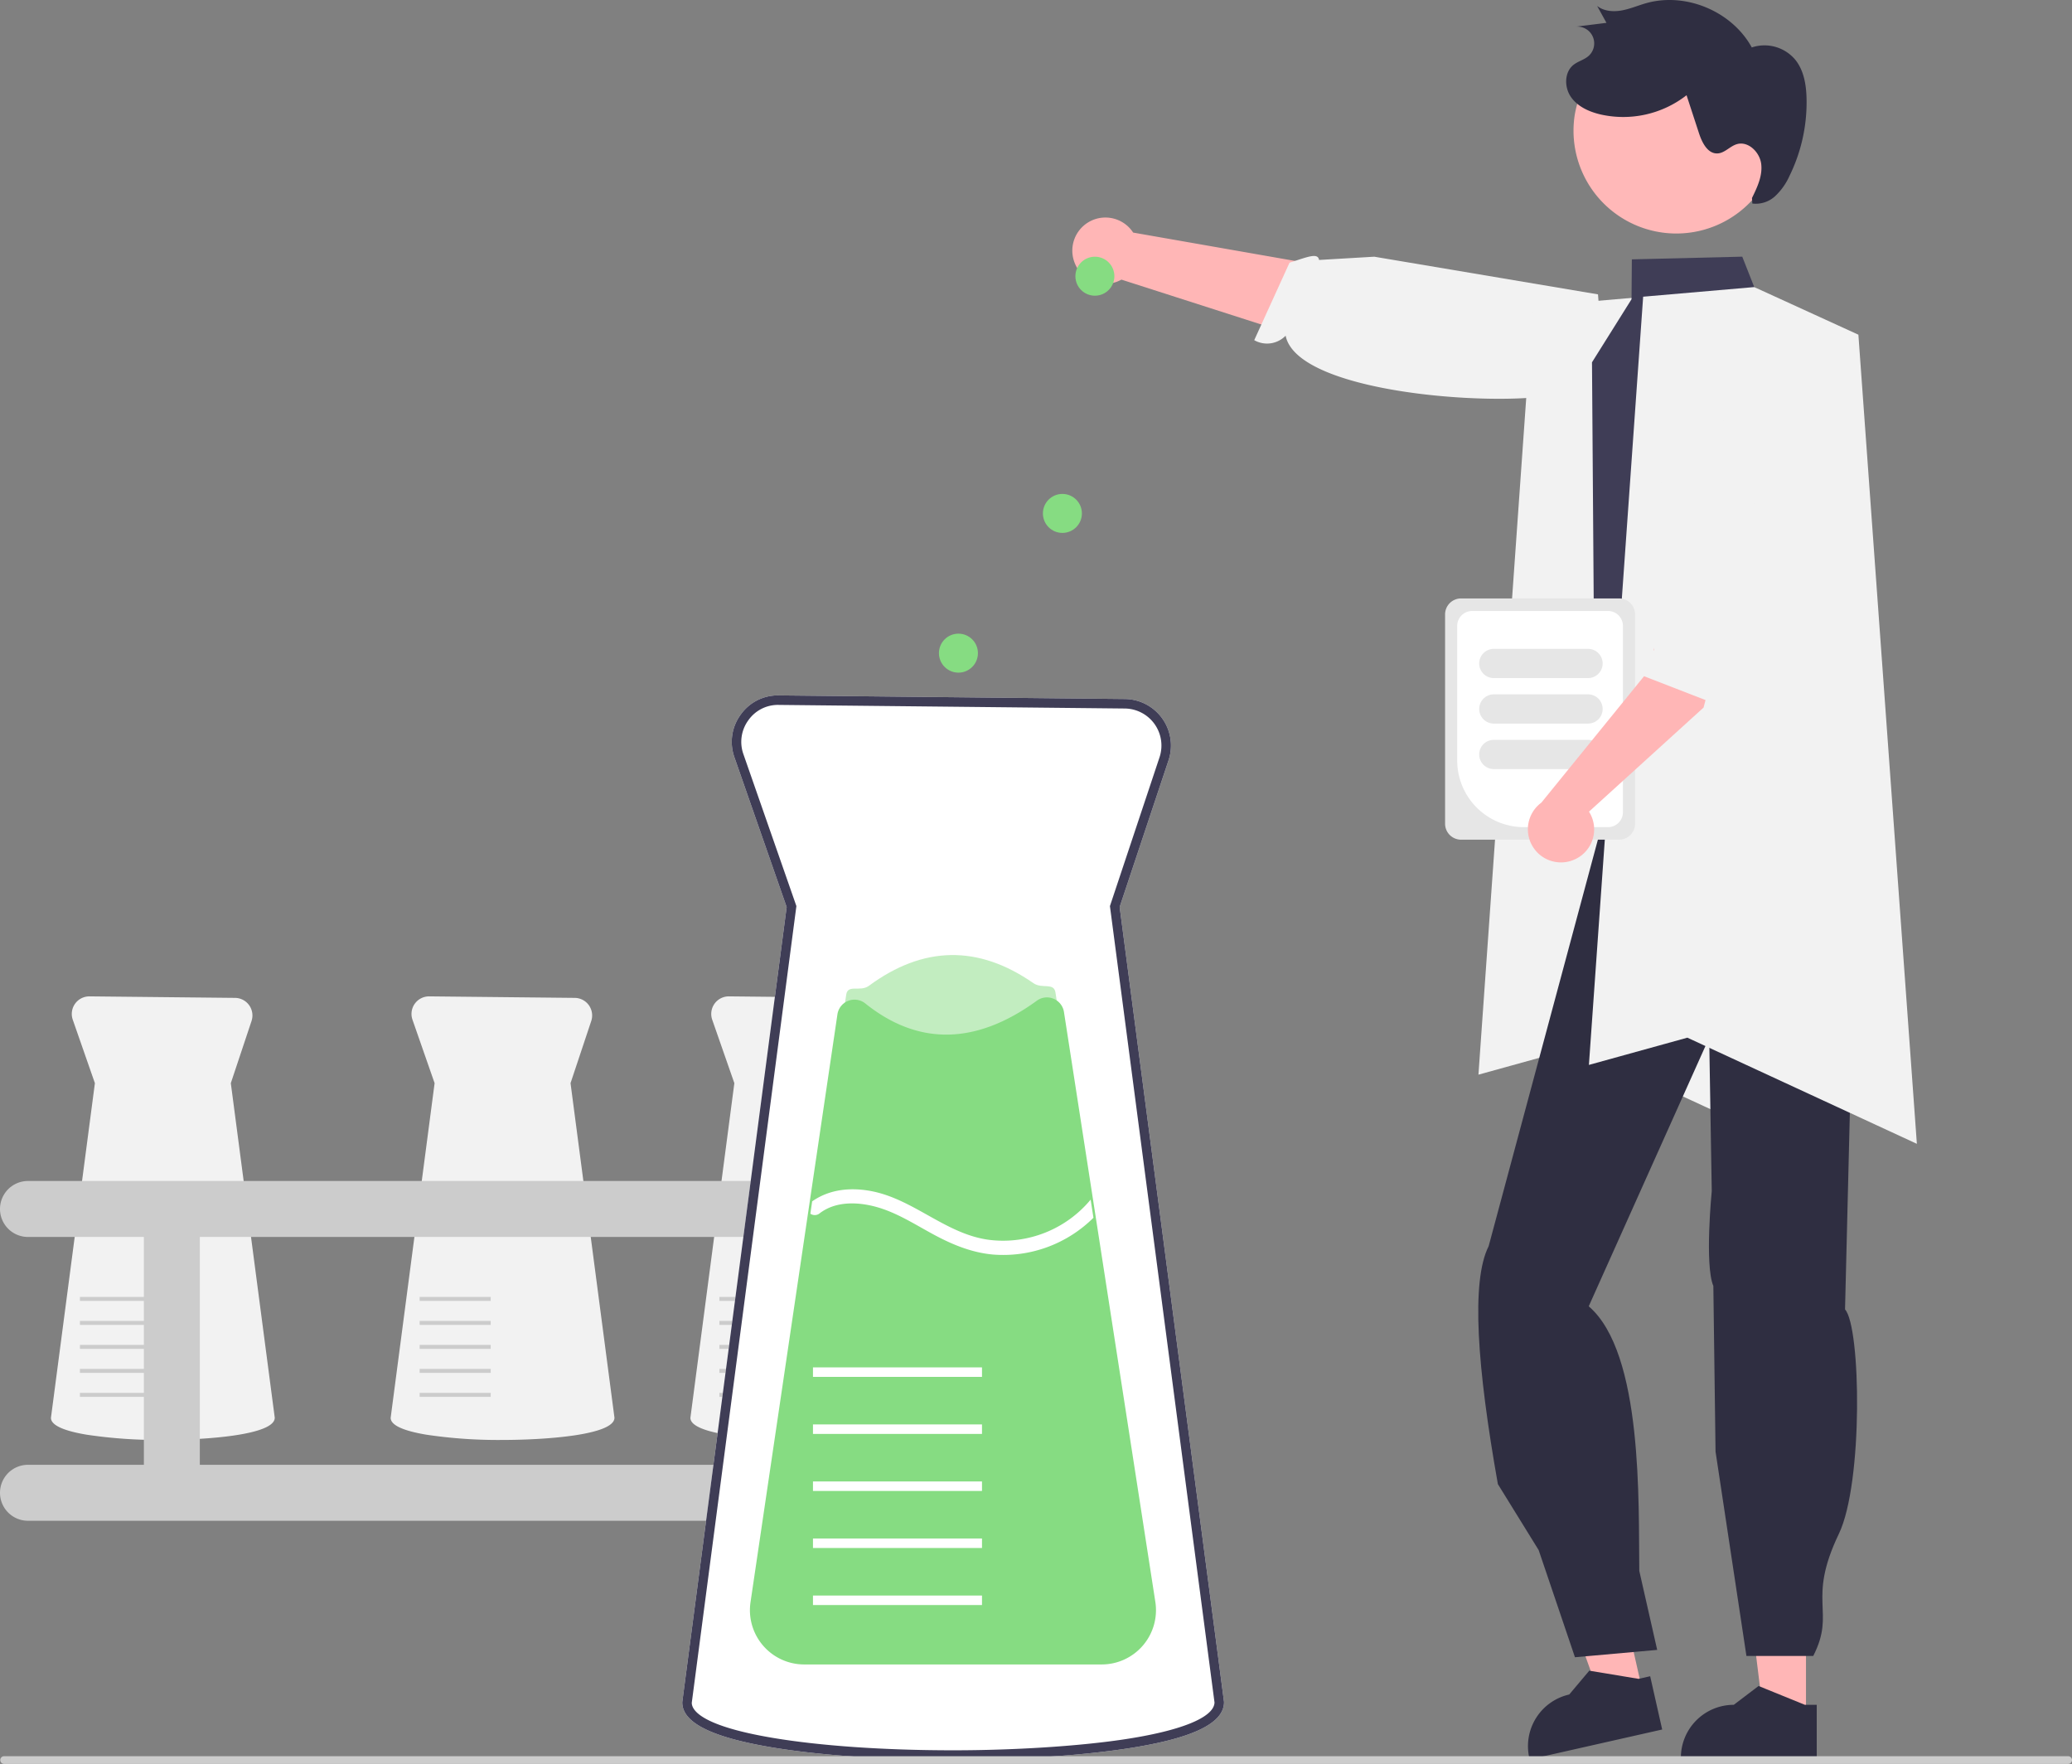 <svg xmlns="http://www.w3.org/2000/svg" data-name="Layer 1" width="637.748" height="542.828" viewBox="0 0 637.748 542.828" xmlns:xlink="http://www.w3.org/1999/xlink"><rect x="0" y="0" width="637.748" height="542.828" fill="#808080" stroke="none"/><path d="M611.767,259.126A10.132,10.132,0,0,0,626.293,264.637l87.876,28.188,29.084-22.818L629.904,250.16a10.187,10.187,0,0,0-18.138,8.966Z" transform="translate(-281.126 -178.586)" fill="#ffb6b6"/><path d="M774.531,296.795s-.796-1.953-11.311,2.296c-13.052,5.274-82.537,1.748-86.388-17.198a7.96,7.96,0,0,1-9.661,1.375l10.862-23.842c5.654-1.807,8.727-3.145,9.092-.842l17-1L772.976,269.175l1.903,23.766Z" transform="translate(-281.126 -178.586)" fill="#f2f2f2"/><polygon points="471.753 94.306 505.945 91.346 538 105.999 556 354.999 485.362 322.331 455.055 330.716 471.753 94.306" fill="#f2f2f2"/><polygon points="555.874 528.874 542.905 528.873 536.735 478.848 555.876 478.849 555.874 528.874" fill="#ffb6b6"/><path d="M840.307,720.031l-41.819-.002v-.529a16.278,16.278,0,0,1,16.277-16.277h.001l7.639-5.795,14.252,5.796,3.651 0Z" transform="translate(-281.126 -178.586)" fill="#2f2e41"/><polygon points="505.615 520.701 492.964 523.557 475.926 476.12 494.598 471.904 505.615 520.701" fill="#ffb6b6"/><path d="M792.736,710.821l-40.792,9.21-.117-.516A16.278,16.278,0,0,1,764.12,700.053l.001-0,6.175-7.335,15.179,2.514,3.561-.804Z" transform="translate(-281.126 -178.586)" fill="#2f2e41"/><path d="M853.426,401.633c6.081,18.339,5.438,38.246-1.462,59.612l-2.949,120.293c4.876,5.366,5.621,53.38-1.889,69.047-10.03,20.921-.806,23.718-7.896,37.598H818.665l-9.505-62.881-.677-50.969c-2.731-6.467-.489-29.225-.489-29.225L807.205,497.917,770.126,580.585c16.799,14.379,15.287,60.826,15.564,81.427l5.508,24.309-25.31,2.263-11.169-32.967-12.558-20.315c-6.399-35.996-8.297-62.422-2.841-73.216l37.222-138.486Z" transform="translate(-281.126 -178.586)" fill="#2f2e41"/><path d="M856.061,395.512l-3.39-6.78c-4.15-25.71-8.25-49.69-2.68-71.26.35-18.83-5.47-36.52-21.63-46.18l-7.29-4.36-3.69-9.36-33.98.83-.1,12.27-12.17,19.41v.08l.76,105.62,3.36,10.9-5.07,12.68,2.69,8.09,66.99-10.71,7.79-1.25a13.918,13.918,0,0,0,2.59-1.13,14.232,14.232,0,0,0,6.22-6.95c.07-.17.13-.33.19-.5a13.934,13.934,0,0,0,.9-4.3A14.303,14.303,0,0,0,856.061,395.512Z" transform="translate(-281.126 -178.586)" fill="#3f3d56"/><path d="M857.551,402.612a13.934,13.934,0,0,1-.9,4.3l-6.41,7.45a13.918,13.918,0,0,1-2.59,1.13l-7.79,1.25,11.27-21.19-24.77-54.23Z" transform="translate(-281.126 -178.586)" opacity="0.2"/><path d="M331.253,621.713a148.84,148.84,0,0,1-23.52-1.628c-7.248-1.226-10.924-2.967-10.924-5.176l.003-.04L310.334,511.919l-6.81-19.522a5.409,5.409,0,0,1,5.163-7.19l44.784.466a5.409,5.409,0,0,1,5.075,7.119l-6.375,19.124,13.522,102.953C365.697,620.281,344.046,621.713,331.253,621.713Z" transform="translate(-281.126 -178.586)" fill="#f2f2f2"/><rect x="24.602" y="428.635" width="21.876" height="1.23" fill="#ccc"/><rect x="24.602" y="421.254" width="21.876" height="1.23" fill="#ccc"/><rect x="24.602" y="413.874" width="21.876" height="1.23" fill="#ccc"/><rect x="24.602" y="406.493" width="21.876" height="1.23" fill="#ccc"/><rect x="24.602" y="399.112" width="21.876" height="1.23" fill="#ccc"/><path d="M528.073,621.713a148.84,148.84,0,0,1-23.52-1.628c-7.248-1.226-10.924-2.967-10.924-5.176l.003-.04L507.154,511.919l-6.81-19.522a5.409,5.409,0,0,1,5.163-7.19l44.784.466a5.409,5.409,0,0,1,5.075,7.119l-6.375,19.124,13.522,102.953C562.516,620.281,540.865,621.713,528.073,621.713Z" transform="translate(-281.126 -178.586)" fill="#f2f2f2"/><rect x="221.422" y="428.635" width="21.876" height="1.23" fill="#ccc"/><rect x="221.422" y="421.254" width="21.876" height="1.23" fill="#ccc"/><rect x="221.422" y="413.874" width="21.876" height="1.23" fill="#ccc"/><rect x="221.422" y="406.493" width="21.876" height="1.23" fill="#ccc"/><rect x="221.422" y="399.112" width="21.876" height="1.23" fill="#ccc"/><path d="M435.814,621.713a148.84,148.84,0,0,1-23.52-1.628c-7.248-1.226-10.924-2.967-10.924-5.176l.003-.04L414.895,511.919l-6.81-19.522a5.409,5.409,0,0,1,5.163-7.19l44.784.466a5.409,5.409,0,0,1,5.075,7.119l-6.375,19.124,13.522,102.953C470.257,620.281,448.606,621.713,435.814,621.713Z" transform="translate(-281.126 -178.586)" fill="#f2f2f2"/><rect x="129.163" y="428.635" width="21.876" height="1.23" fill="#ccc"/><rect x="129.163" y="421.254" width="21.876" height="1.23" fill="#ccc"/><rect x="129.163" y="413.874" width="21.876" height="1.23" fill="#ccc"/><rect x="129.163" y="406.493" width="21.876" height="1.23" fill="#ccc"/><rect x="129.163" y="399.112" width="21.876" height="1.23" fill="#ccc"/><path d="M581.275,629.363H539.451V559.246h41.824a8.611,8.611,0,0,0,0-17.222H289.737a8.611,8.611,0,0,0,0,17.222h35.674v70.117H289.737a8.611,8.611,0,0,0,0,17.222H581.275a8.611,8.611,0,1,0,0-17.222Zm-238.644,0V559.246h179.598v70.117Z" transform="translate(-281.126 -178.586)" fill="#ccc"/><path d="M574.502,720.147c-21.392,0-41.344-1.383-56.178-3.892-18.3-3.095-27.197-7.594-27.197-13.751l.01-.194,32.12-244.578L507.177,411.632a14.157,14.157,0,0,1,1.891-13.075,13.998,13.998,0,0,1,11.802-5.968L627.357,393.698A14.325,14.325,0,0,1,640.798,412.553l-15.053,45.161,32.126,244.6v.094c.004,6.639-10.068,11.353-30.79,14.411C606.723,719.823,583.529,720.147,574.502,720.147Z" transform="translate(-281.126 -178.586)" fill="#fff"/><path d="M574.502,720.147c-21.392,0-41.344-1.383-56.178-3.892-18.3-3.095-27.197-7.594-27.197-13.751l.01-.194,32.12-244.578L507.177,411.632a14.157,14.157,0,0,1,1.891-13.075,13.998,13.998,0,0,1,11.802-5.968L627.357,393.698A14.325,14.325,0,0,1,640.798,412.553l-15.053,45.161,32.126,244.6v.094c.004,6.639-10.068,11.353-30.79,14.411C606.723,719.823,583.529,720.147,574.502,720.147ZM520.575,395.511a11.127,11.127,0,0,0-9.131,4.752,11.263,11.263,0,0,0-1.504,10.404l16.31,46.755-.045.344L494.048,702.599c.006,2.398,3.223,7.128,24.765,10.77,14.678,2.484,34.455,3.852,55.689,3.852,18.665,0,38.16-1.233,52.15-3.297,17.872-2.637,28.167-6.799,28.291-11.429L622.756,457.428l15.266-45.8a11.4,11.4,0,0,0-10.695-15.004l-106.504-1.109C520.74,395.512,520.657,395.511,520.575,395.511Z" transform="translate(-281.126 -178.586)" fill="#3f3d56"/><path d="M635.205,672.578H513.8l19.245-130.138.524-3.587,8.018-54.177c.489-3.305,4.294-.738,6.984-2.719,16.702-12.3,33.604-12.656,50.653-.801,2.635,1.832,6.276-.312,6.767,2.86l8.423,54.341.814,5.256Z" transform="translate(-281.126 -178.586)" fill="#86dc82" opacity="0.5"/><path d="M620.221,690.802H528.654A16.706,16.706,0,0,1,512.128,671.651l26.753-180.909a5.309,5.309,0,0,1,8.586-3.347c16.305,13.062,34.075,12.767,52.816-.87a5.212,5.212,0,0,1,5.102-.594,5.298,5.298,0,0,1,3.226,4.107l28.12,181.5a16.707,16.707,0,0,1-16.51,19.264Z" transform="translate(-281.126 -178.586)" fill="#86dc82"/><rect x="250.227" y="491.007" width="52.024" height="2.925" fill="#fff"/><rect x="250.227" y="473.454" width="52.024" height="2.925" fill="#fff"/><rect x="250.227" y="455.902" width="52.024" height="2.925" fill="#fff"/><rect x="250.227" y="438.349" width="52.024" height="2.925" fill="#fff"/><rect x="250.227" y="420.796" width="52.024" height="2.925" fill="#fff"/><path d="M617.682,553.336a39.42,39.42,0,0,1-30.936,11.321c-6.465-.585-12.36-2.999-18.035-6.041-5.865-3.145-11.541-6.904-18.035-8.659-5.69-1.536-12.433-1.741-17.319,2.062a2.374,2.374,0,0,1-2.808.073l.556-3.803c5.441-3.803,12.053-4.388,18.533-3.086,13.047,2.633,22.95,13.428,36.319,14.978A35.034,35.034,0,0,0,616.804,547.778l.015-.015Z" transform="translate(-281.126 -178.586)" fill="#fff"/><path d="M918.874,720.224a1.186,1.186,0,0,1-1.19,1.19h-635.29a1.19,1.19,0,0,1,0-2.38h635.29A1.187,1.187,0,0,1,918.874,720.224Z" transform="translate(-281.126 -178.586)" fill="#ccc"/><polygon points="505.753 91.306 539.945 88.346 572 102.999 590 351.999 519.362 319.331 489.055 327.716 505.753 91.306" fill="#f2f2f2"/><circle cx="337" cy="84.999" r="6" fill="#86dc82"/><circle cx="327" cy="157.999" r="6" fill="#86dc82"/><circle cx="295" cy="200.999" r="6" fill="#86dc82"/><path d="M725.911,432.072V367.663a4.923,4.923,0,0,1,4.917-4.917H779.472a4.923,4.923,0,0,1,4.917,4.917v64.409a4.923,4.923,0,0,1-4.917,4.917H730.829A4.923,4.923,0,0,1,725.911,432.072Z" transform="translate(-281.126 -178.586)" fill="#e6e6e6"/><path d="M729.643,412.618V371.21a4.61,4.61,0,0,1,4.605-4.605h41.805a4.61,4.61,0,0,1,4.605,4.605v57.316a4.61,4.61,0,0,1-4.605,4.605H750.155A20.536,20.536,0,0,1,729.643,412.618Z" transform="translate(-281.126 -178.586)" fill="#fff"/><path d="M736.411,382.763a4.505,4.505,0,0,1,4.5-4.5h29a4.5,4.5,0,0,1,0,9h-29A4.505,4.505,0,0,1,736.411,382.763Z" transform="translate(-281.126 -178.586)" fill="#e6e6e6"/><path d="M736.411,396.763a4.505,4.505,0,0,1,4.5-4.5h29a4.5,4.5,0,0,1,0,9h-29A4.505,4.505,0,0,1,736.411,396.763Z" transform="translate(-281.126 -178.586)" fill="#e6e6e6"/><path d="M736.411,410.763a4.505,4.505,0,0,1,4.5-4.5h29a4.5,4.5,0,0,1,0,9h-29A4.505,4.505,0,0,1,736.411,410.763Z" transform="translate(-281.126 -178.586)" fill="#e6e6e6"/><path d="M765.538,443.184a10.132,10.132,0,0,0,4.669-14.819l35.27-32.04,12.373-47.862-21.959-1.827-6.713,37.558-33.632,41.397a10.187,10.187,0,0,0,9.992,17.593Z" transform="translate(-281.126 -178.586)" fill="#ffb6b6"/><path d="M821.234,305.24s5.352.079,2.941,11.161c-1.93,8.872-9.252,58.797-15.096,69.966a7.96,7.96,0,0,1,1.928,9.566l-24.426-9.476c-2.129-5.541,1.441-7.264,3.719-7.761l-.447-17.381,3.502-44.304,24.011-11.897Z" transform="translate(-281.126 -178.586)" fill="#f2f2f2"/><path d="M828.428,223.222a31.647,31.647,0,0,1-62.715-8.536l.061-.449a31.647,31.647,0,0,1,62.644,8.983Z" transform="translate(-281.126 -178.586)" fill="#ffb8b8"/><path d="M820.374,239.522c1.625-3.301,3.295-6.846,2.838-10.497s-4.037-7.141-7.553-6.056c-2.102.649-3.692,2.725-5.889,2.831-3.024.146-4.758-3.315-5.699-6.192l-3.833-11.719a31.708,31.708,0,0,1-26.335,5.951c-3.559-.814-7.155-2.4-9.243-5.396s-2.075-7.641.788-9.906c1.404-1.111,3.273-1.532,4.615-2.718a5.171,5.171,0,0,0-4.129-8.999l9.652-1.206-2.876-5.201c2.072,1.634,4.956,1.853,7.553,1.386s5.043-1.537,7.583-2.25c12.196-3.423,26.37,2.529,32.466,13.633a12.356,12.356,0,0,1,13.472,3.89c2.584,3.279,3.287,7.656,3.387,11.83a51.324,51.324,0,0,1-5.232,23.775,19.477,19.477,0,0,1-4.395,6.235,8.797,8.797,0,0,1-7.061,2.309" transform="translate(-281.126 -178.586)" fill="#2f2e41"/></svg>